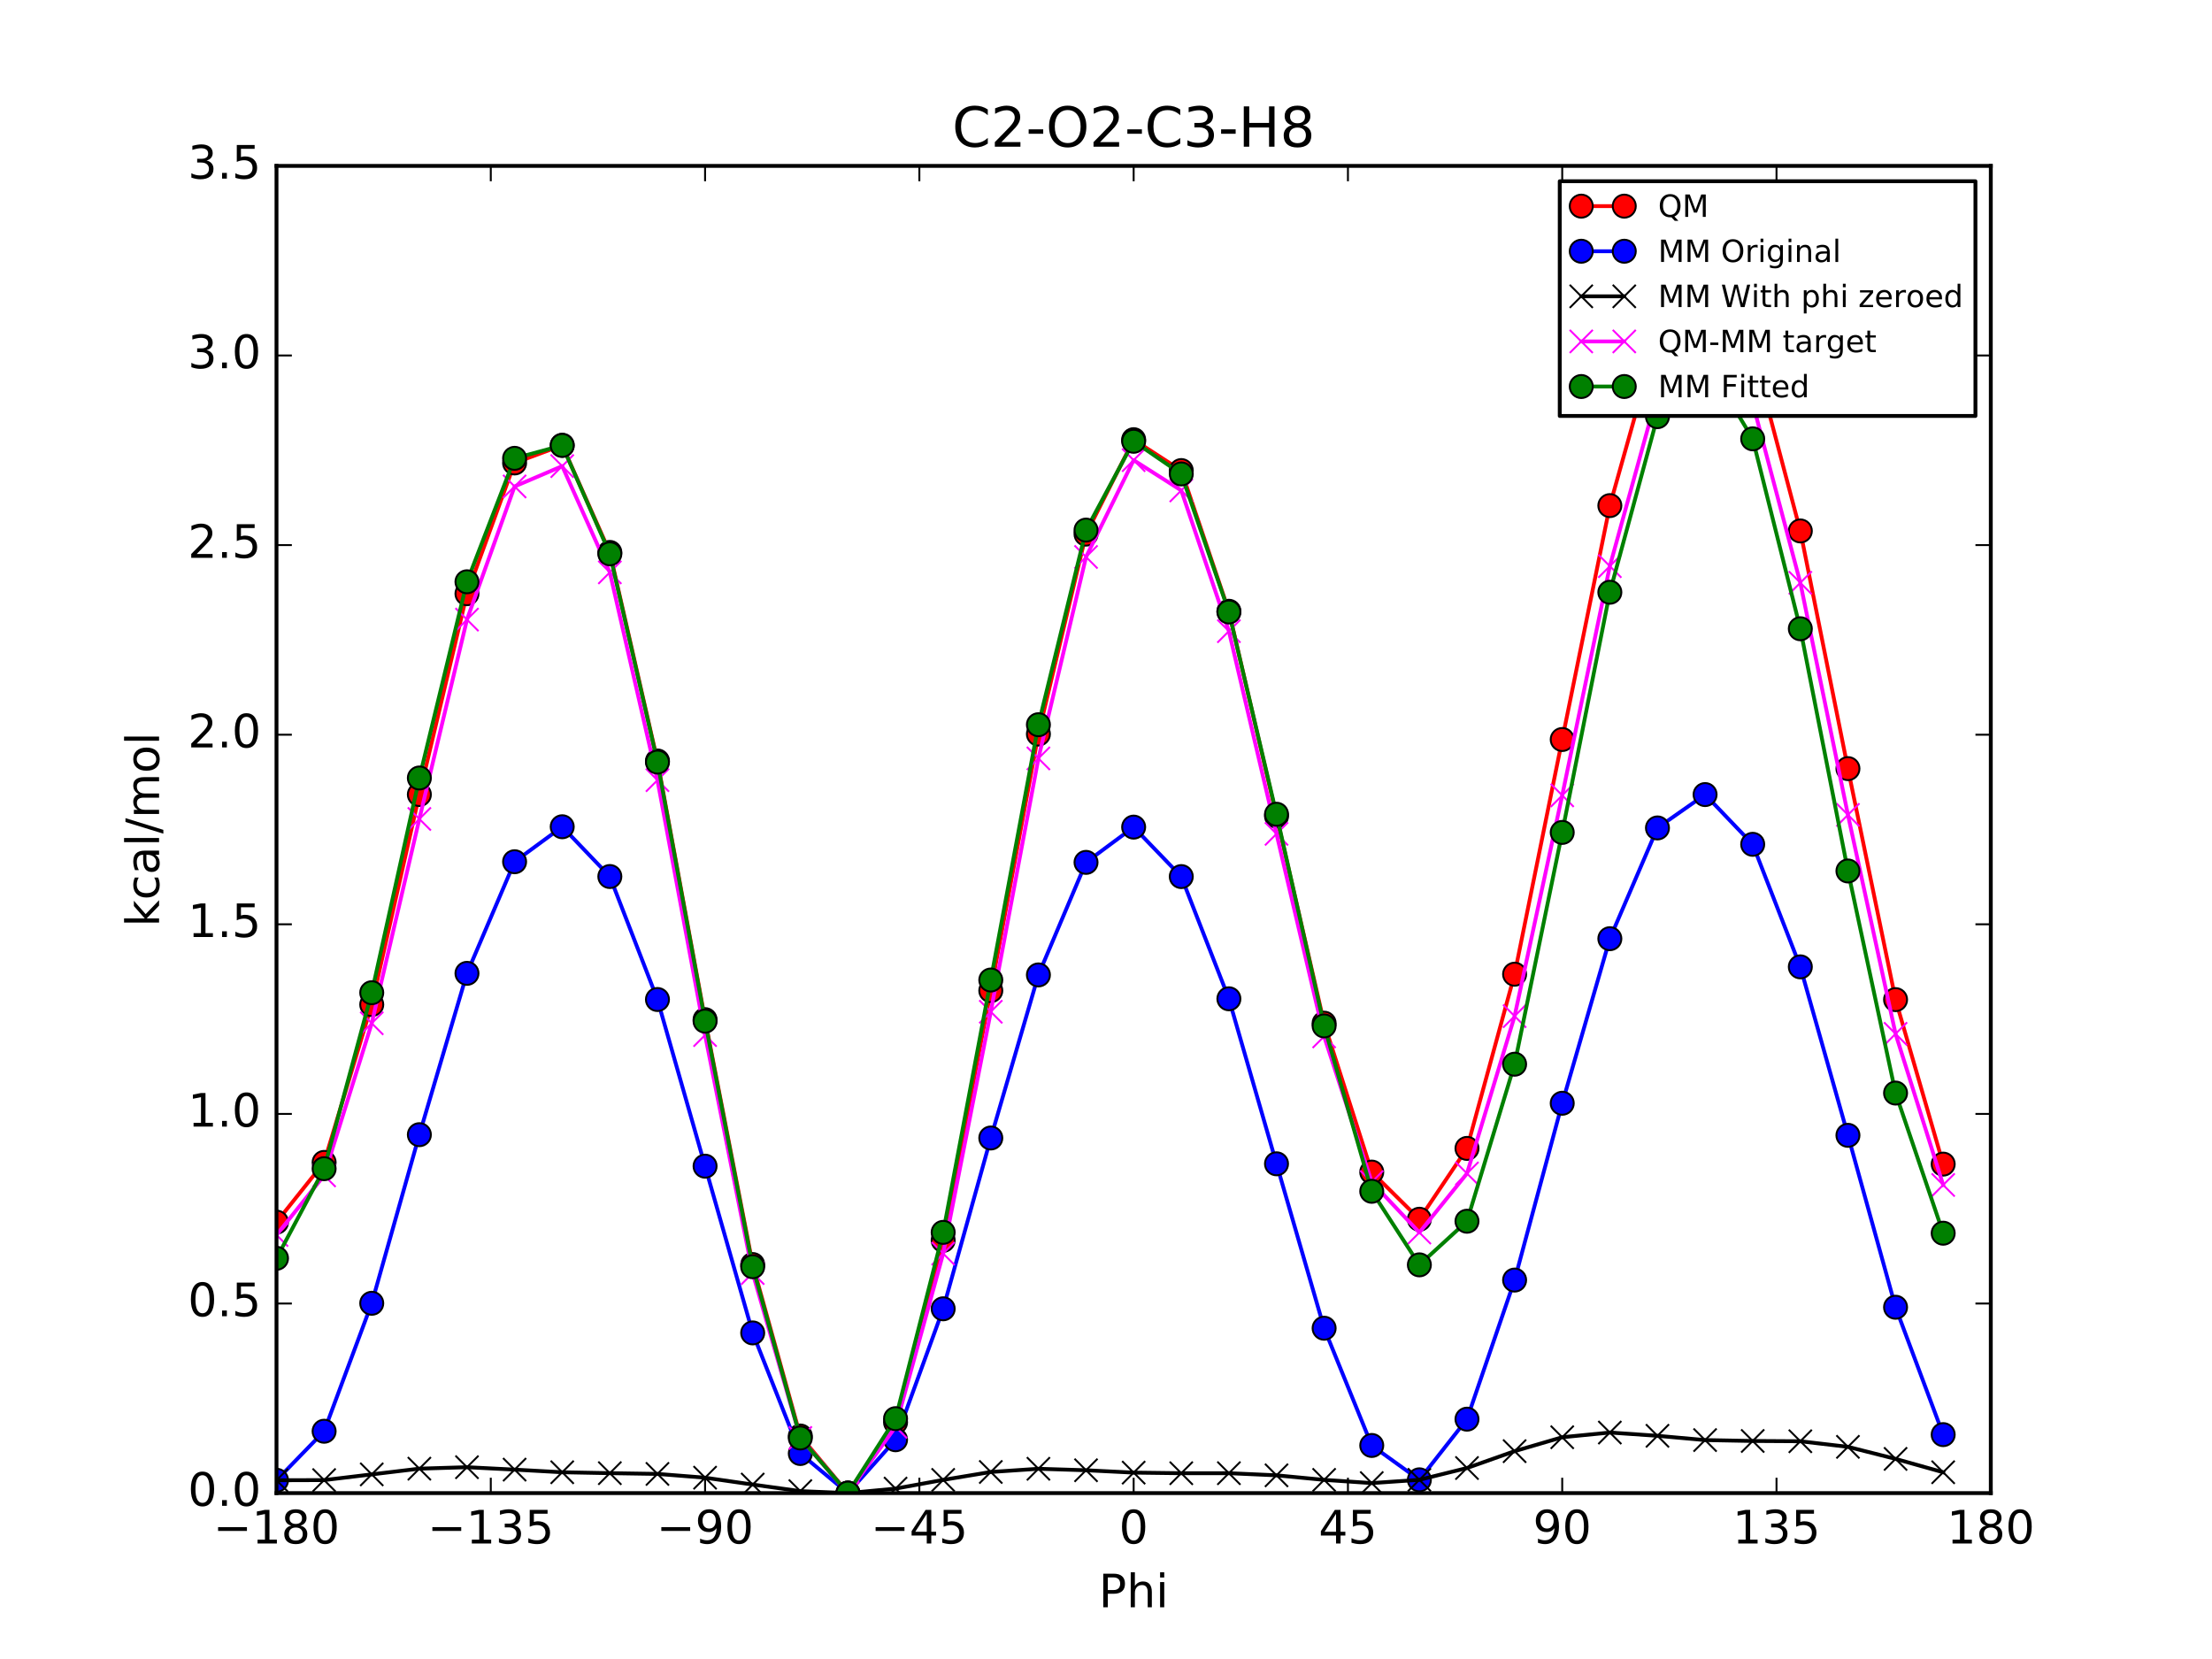 <?xml version="1.0" encoding="utf-8" standalone="no"?>
<!DOCTYPE svg PUBLIC "-//W3C//DTD SVG 1.1//EN"
  "http://www.w3.org/Graphics/SVG/1.1/DTD/svg11.dtd">
<!-- Created with matplotlib (http://matplotlib.org/) -->
<svg height="432pt" version="1.1" viewBox="0 0 576 432" width="576pt" xmlns="http://www.w3.org/2000/svg" xmlns:xlink="http://www.w3.org/1999/xlink">
 <defs>
  <style type="text/css">
*{stroke-linecap:butt;stroke-linejoin:round;stroke-miterlimit:100000;}
  </style>
 </defs>
 <g id="figure_1">
  <g id="patch_1">
   <path d="M 0 432 
L 576 432 
L 576 0 
L 0 0 
z
" style="fill:#ffffff;"/>
  </g>
  <g id="axes_1">
   <g id="patch_2">
    <path d="M 72 388.8 
L 518.4 388.8 
L 518.4 43.2 
L 72 43.2 
z
" style="fill:#ffffff;"/>
   </g>
   <g id="line2d_1">
    <path clip-path="url(#p41821ec81b)" d="M 72 318.236 
L 84.4 302.687 
L 96.8 261.586 
L 109.2 206.891 
L 121.6 154.598 
L 134 120.555 
L 146.4 115.951 
L 158.8 143.851 
L 171.2 198.153 
L 183.6 265.512 
L 196 329.282 
L 208.4 373.932 
L 220.8 388.8 
L 233.2 370.374 
L 245.6 322.985 
L 258 257.957 
L 270.4 191.151 
L 282.8 139.085 
L 295.2 114.491 
L 307.6 122.533 
L 320 159.172 
L 332.4 212.505 
L 344.8 266.435 
L 357.2 305.207 
L 369.6 317.49 
L 382 299.042 
L 394.4 253.68 
L 406.8 192.568 
L 419.2 131.661 
L 431.6 87.554 
L 444 72.696 
L 456.4 91.384 
L 468.8 138.256 
L 481.2 200.147 
L 493.6 260.3 
L 506 303.135 
" style="fill:none;stroke:#ff0000;stroke-linecap:square;"/>
    <defs>
     <path d="M 0 3 
C 0.796 3 1.559 2.684 2.121 2.121 
C 2.684 1.559 3 0.796 3 0 
C 3 -0.796 2.684 -1.559 2.121 -2.121 
C 1.559 -2.684 0.796 -3 0 -3 
C -0.796 -3 -1.559 -2.684 -2.121 -2.121 
C -2.684 -1.559 -3 -0.796 -3 0 
C -3 0.796 -2.684 1.559 -2.121 2.121 
C -1.559 2.684 -0.796 3 0 3 
z
" id="m66b0ce6e9b" style="stroke:#000000;stroke-width:0.5;"/>
    </defs>
    <g clip-path="url(#p41821ec81b)">
     <use style="fill:#ff0000;stroke:#000000;stroke-width:0.5;" x="72" xlink:href="#m66b0ce6e9b" y="318.236"/>
     <use style="fill:#ff0000;stroke:#000000;stroke-width:0.5;" x="84.4" xlink:href="#m66b0ce6e9b" y="302.687"/>
     <use style="fill:#ff0000;stroke:#000000;stroke-width:0.5;" x="96.8" xlink:href="#m66b0ce6e9b" y="261.586"/>
     <use style="fill:#ff0000;stroke:#000000;stroke-width:0.5;" x="109.2" xlink:href="#m66b0ce6e9b" y="206.891"/>
     <use style="fill:#ff0000;stroke:#000000;stroke-width:0.5;" x="121.6" xlink:href="#m66b0ce6e9b" y="154.598"/>
     <use style="fill:#ff0000;stroke:#000000;stroke-width:0.5;" x="134" xlink:href="#m66b0ce6e9b" y="120.555"/>
     <use style="fill:#ff0000;stroke:#000000;stroke-width:0.5;" x="146.4" xlink:href="#m66b0ce6e9b" y="115.951"/>
     <use style="fill:#ff0000;stroke:#000000;stroke-width:0.5;" x="158.8" xlink:href="#m66b0ce6e9b" y="143.851"/>
     <use style="fill:#ff0000;stroke:#000000;stroke-width:0.5;" x="171.2" xlink:href="#m66b0ce6e9b" y="198.153"/>
     <use style="fill:#ff0000;stroke:#000000;stroke-width:0.5;" x="183.6" xlink:href="#m66b0ce6e9b" y="265.512"/>
     <use style="fill:#ff0000;stroke:#000000;stroke-width:0.5;" x="196" xlink:href="#m66b0ce6e9b" y="329.282"/>
     <use style="fill:#ff0000;stroke:#000000;stroke-width:0.5;" x="208.4" xlink:href="#m66b0ce6e9b" y="373.932"/>
     <use style="fill:#ff0000;stroke:#000000;stroke-width:0.5;" x="220.8" xlink:href="#m66b0ce6e9b" y="388.8"/>
     <use style="fill:#ff0000;stroke:#000000;stroke-width:0.5;" x="233.2" xlink:href="#m66b0ce6e9b" y="370.374"/>
     <use style="fill:#ff0000;stroke:#000000;stroke-width:0.5;" x="245.6" xlink:href="#m66b0ce6e9b" y="322.985"/>
     <use style="fill:#ff0000;stroke:#000000;stroke-width:0.5;" x="258" xlink:href="#m66b0ce6e9b" y="257.957"/>
     <use style="fill:#ff0000;stroke:#000000;stroke-width:0.5;" x="270.4" xlink:href="#m66b0ce6e9b" y="191.151"/>
     <use style="fill:#ff0000;stroke:#000000;stroke-width:0.5;" x="282.8" xlink:href="#m66b0ce6e9b" y="139.085"/>
     <use style="fill:#ff0000;stroke:#000000;stroke-width:0.5;" x="295.2" xlink:href="#m66b0ce6e9b" y="114.491"/>
     <use style="fill:#ff0000;stroke:#000000;stroke-width:0.5;" x="307.6" xlink:href="#m66b0ce6e9b" y="122.533"/>
     <use style="fill:#ff0000;stroke:#000000;stroke-width:0.5;" x="320" xlink:href="#m66b0ce6e9b" y="159.172"/>
     <use style="fill:#ff0000;stroke:#000000;stroke-width:0.5;" x="332.4" xlink:href="#m66b0ce6e9b" y="212.505"/>
     <use style="fill:#ff0000;stroke:#000000;stroke-width:0.5;" x="344.8" xlink:href="#m66b0ce6e9b" y="266.435"/>
     <use style="fill:#ff0000;stroke:#000000;stroke-width:0.5;" x="357.2" xlink:href="#m66b0ce6e9b" y="305.207"/>
     <use style="fill:#ff0000;stroke:#000000;stroke-width:0.5;" x="369.6" xlink:href="#m66b0ce6e9b" y="317.49"/>
     <use style="fill:#ff0000;stroke:#000000;stroke-width:0.5;" x="382" xlink:href="#m66b0ce6e9b" y="299.042"/>
     <use style="fill:#ff0000;stroke:#000000;stroke-width:0.5;" x="394.4" xlink:href="#m66b0ce6e9b" y="253.68"/>
     <use style="fill:#ff0000;stroke:#000000;stroke-width:0.5;" x="406.8" xlink:href="#m66b0ce6e9b" y="192.568"/>
     <use style="fill:#ff0000;stroke:#000000;stroke-width:0.5;" x="419.2" xlink:href="#m66b0ce6e9b" y="131.661"/>
     <use style="fill:#ff0000;stroke:#000000;stroke-width:0.5;" x="431.6" xlink:href="#m66b0ce6e9b" y="87.554"/>
     <use style="fill:#ff0000;stroke:#000000;stroke-width:0.5;" x="444" xlink:href="#m66b0ce6e9b" y="72.696"/>
     <use style="fill:#ff0000;stroke:#000000;stroke-width:0.5;" x="456.4" xlink:href="#m66b0ce6e9b" y="91.384"/>
     <use style="fill:#ff0000;stroke:#000000;stroke-width:0.5;" x="468.8" xlink:href="#m66b0ce6e9b" y="138.256"/>
     <use style="fill:#ff0000;stroke:#000000;stroke-width:0.5;" x="481.2" xlink:href="#m66b0ce6e9b" y="200.147"/>
     <use style="fill:#ff0000;stroke:#000000;stroke-width:0.5;" x="493.6" xlink:href="#m66b0ce6e9b" y="260.3"/>
     <use style="fill:#ff0000;stroke:#000000;stroke-width:0.5;" x="506" xlink:href="#m66b0ce6e9b" y="303.135"/>
    </g>
   </g>
   <g id="line2d_2">
    <path clip-path="url(#p41821ec81b)" d="M 72 385.456 
L 84.4 372.692 
L 96.8 339.371 
L 109.2 295.468 
L 121.6 253.458 
L 134 224.396 
L 146.4 215.285 
L 158.8 228.244 
L 171.2 260.269 
L 183.6 303.666 
L 196 347.087 
L 208.4 378.492 
L 220.8 388.8 
L 233.2 374.909 
L 245.6 340.807 
L 258 296.333 
L 270.4 253.867 
L 282.8 224.561 
L 295.2 215.378 
L 307.6 228.26 
L 320 260.083 
L 332.4 303.051 
L 344.8 345.866 
L 357.2 376.397 
L 369.6 385.342 
L 382 369.548 
L 394.4 333.327 
L 406.8 287.286 
L 419.2 244.434 
L 431.6 215.592 
L 444 206.906 
L 456.4 219.859 
L 468.8 251.768 
L 481.2 295.635 
L 493.6 340.404 
L 506 373.573 
" style="fill:none;stroke:#0000ff;stroke-linecap:square;"/>
    <defs>
     <path d="M 0 3 
C 0.796 3 1.559 2.684 2.121 2.121 
C 2.684 1.559 3 0.796 3 0 
C 3 -0.796 2.684 -1.559 2.121 -2.121 
C 1.559 -2.684 0.796 -3 0 -3 
C -0.796 -3 -1.559 -2.684 -2.121 -2.121 
C -2.684 -1.559 -3 -0.796 -3 0 
C -3 0.796 -2.684 1.559 -2.121 2.121 
C -1.559 2.684 -0.796 3 0 3 
z
" id="m8d8a2771bb" style="stroke:#000000;stroke-width:0.5;"/>
    </defs>
    <g clip-path="url(#p41821ec81b)">
     <use style="fill:#0000ff;stroke:#000000;stroke-width:0.5;" x="72" xlink:href="#m8d8a2771bb" y="385.456"/>
     <use style="fill:#0000ff;stroke:#000000;stroke-width:0.5;" x="84.4" xlink:href="#m8d8a2771bb" y="372.692"/>
     <use style="fill:#0000ff;stroke:#000000;stroke-width:0.5;" x="96.8" xlink:href="#m8d8a2771bb" y="339.371"/>
     <use style="fill:#0000ff;stroke:#000000;stroke-width:0.5;" x="109.2" xlink:href="#m8d8a2771bb" y="295.468"/>
     <use style="fill:#0000ff;stroke:#000000;stroke-width:0.5;" x="121.6" xlink:href="#m8d8a2771bb" y="253.458"/>
     <use style="fill:#0000ff;stroke:#000000;stroke-width:0.5;" x="134" xlink:href="#m8d8a2771bb" y="224.396"/>
     <use style="fill:#0000ff;stroke:#000000;stroke-width:0.5;" x="146.4" xlink:href="#m8d8a2771bb" y="215.285"/>
     <use style="fill:#0000ff;stroke:#000000;stroke-width:0.5;" x="158.8" xlink:href="#m8d8a2771bb" y="228.244"/>
     <use style="fill:#0000ff;stroke:#000000;stroke-width:0.5;" x="171.2" xlink:href="#m8d8a2771bb" y="260.269"/>
     <use style="fill:#0000ff;stroke:#000000;stroke-width:0.5;" x="183.6" xlink:href="#m8d8a2771bb" y="303.666"/>
     <use style="fill:#0000ff;stroke:#000000;stroke-width:0.5;" x="196" xlink:href="#m8d8a2771bb" y="347.087"/>
     <use style="fill:#0000ff;stroke:#000000;stroke-width:0.5;" x="208.4" xlink:href="#m8d8a2771bb" y="378.492"/>
     <use style="fill:#0000ff;stroke:#000000;stroke-width:0.5;" x="220.8" xlink:href="#m8d8a2771bb" y="388.8"/>
     <use style="fill:#0000ff;stroke:#000000;stroke-width:0.5;" x="233.2" xlink:href="#m8d8a2771bb" y="374.909"/>
     <use style="fill:#0000ff;stroke:#000000;stroke-width:0.5;" x="245.6" xlink:href="#m8d8a2771bb" y="340.807"/>
     <use style="fill:#0000ff;stroke:#000000;stroke-width:0.5;" x="258" xlink:href="#m8d8a2771bb" y="296.333"/>
     <use style="fill:#0000ff;stroke:#000000;stroke-width:0.5;" x="270.4" xlink:href="#m8d8a2771bb" y="253.867"/>
     <use style="fill:#0000ff;stroke:#000000;stroke-width:0.5;" x="282.8" xlink:href="#m8d8a2771bb" y="224.561"/>
     <use style="fill:#0000ff;stroke:#000000;stroke-width:0.5;" x="295.2" xlink:href="#m8d8a2771bb" y="215.378"/>
     <use style="fill:#0000ff;stroke:#000000;stroke-width:0.5;" x="307.6" xlink:href="#m8d8a2771bb" y="228.26"/>
     <use style="fill:#0000ff;stroke:#000000;stroke-width:0.5;" x="320" xlink:href="#m8d8a2771bb" y="260.083"/>
     <use style="fill:#0000ff;stroke:#000000;stroke-width:0.5;" x="332.4" xlink:href="#m8d8a2771bb" y="303.051"/>
     <use style="fill:#0000ff;stroke:#000000;stroke-width:0.5;" x="344.8" xlink:href="#m8d8a2771bb" y="345.866"/>
     <use style="fill:#0000ff;stroke:#000000;stroke-width:0.5;" x="357.2" xlink:href="#m8d8a2771bb" y="376.397"/>
     <use style="fill:#0000ff;stroke:#000000;stroke-width:0.5;" x="369.6" xlink:href="#m8d8a2771bb" y="385.342"/>
     <use style="fill:#0000ff;stroke:#000000;stroke-width:0.5;" x="382" xlink:href="#m8d8a2771bb" y="369.548"/>
     <use style="fill:#0000ff;stroke:#000000;stroke-width:0.5;" x="394.4" xlink:href="#m8d8a2771bb" y="333.327"/>
     <use style="fill:#0000ff;stroke:#000000;stroke-width:0.5;" x="406.8" xlink:href="#m8d8a2771bb" y="287.286"/>
     <use style="fill:#0000ff;stroke:#000000;stroke-width:0.5;" x="419.2" xlink:href="#m8d8a2771bb" y="244.434"/>
     <use style="fill:#0000ff;stroke:#000000;stroke-width:0.5;" x="431.6" xlink:href="#m8d8a2771bb" y="215.592"/>
     <use style="fill:#0000ff;stroke:#000000;stroke-width:0.5;" x="444" xlink:href="#m8d8a2771bb" y="206.906"/>
     <use style="fill:#0000ff;stroke:#000000;stroke-width:0.5;" x="456.4" xlink:href="#m8d8a2771bb" y="219.859"/>
     <use style="fill:#0000ff;stroke:#000000;stroke-width:0.5;" x="468.8" xlink:href="#m8d8a2771bb" y="251.768"/>
     <use style="fill:#0000ff;stroke:#000000;stroke-width:0.5;" x="481.2" xlink:href="#m8d8a2771bb" y="295.635"/>
     <use style="fill:#0000ff;stroke:#000000;stroke-width:0.5;" x="493.6" xlink:href="#m8d8a2771bb" y="340.404"/>
     <use style="fill:#0000ff;stroke:#000000;stroke-width:0.5;" x="506" xlink:href="#m8d8a2771bb" y="373.573"/>
    </g>
   </g>
   <g id="line2d_3">
    <path clip-path="url(#p41821ec81b)" d="M 72 385.456 
L 84.4 385.414 
L 96.8 383.925 
L 109.2 382.435 
L 121.6 382.056 
L 134 382.686 
L 146.4 383.372 
L 158.8 383.609 
L 171.2 383.803 
L 183.6 384.786 
L 196 386.576 
L 208.4 388.289 
L 220.8 388.8 
L 233.2 387.631 
L 245.6 385.361 
L 258 383.3 
L 270.4 382.465 
L 282.8 382.851 
L 295.2 383.466 
L 307.6 383.625 
L 320 383.616 
L 332.4 384.17 
L 344.8 385.356 
L 357.2 386.194 
L 369.6 385.342 
L 382 382.27 
L 394.4 377.882 
L 406.8 374.254 
L 419.2 373.031 
L 431.6 373.881 
L 444 374.994 
L 456.4 375.224 
L 468.8 375.301 
L 481.2 376.755 
L 493.6 379.894 
L 506 383.371 
" style="fill:none;stroke:#000000;stroke-linecap:square;"/>
    <defs>
     <path d="M -3 3 
L 3 -3 
M -3 -3 
L 3 3 
" id="m20613cd3c3" style="stroke:#000000;stroke-width:0.5;"/>
    </defs>
    <g clip-path="url(#p41821ec81b)">
     <use style="stroke:#000000;stroke-width:0.5;" x="72" xlink:href="#m20613cd3c3" y="385.456"/>
     <use style="stroke:#000000;stroke-width:0.5;" x="84.4" xlink:href="#m20613cd3c3" y="385.414"/>
     <use style="stroke:#000000;stroke-width:0.5;" x="96.8" xlink:href="#m20613cd3c3" y="383.925"/>
     <use style="stroke:#000000;stroke-width:0.5;" x="109.2" xlink:href="#m20613cd3c3" y="382.435"/>
     <use style="stroke:#000000;stroke-width:0.5;" x="121.6" xlink:href="#m20613cd3c3" y="382.056"/>
     <use style="stroke:#000000;stroke-width:0.5;" x="134" xlink:href="#m20613cd3c3" y="382.686"/>
     <use style="stroke:#000000;stroke-width:0.5;" x="146.4" xlink:href="#m20613cd3c3" y="383.372"/>
     <use style="stroke:#000000;stroke-width:0.5;" x="158.8" xlink:href="#m20613cd3c3" y="383.609"/>
     <use style="stroke:#000000;stroke-width:0.5;" x="171.2" xlink:href="#m20613cd3c3" y="383.803"/>
     <use style="stroke:#000000;stroke-width:0.5;" x="183.6" xlink:href="#m20613cd3c3" y="384.786"/>
     <use style="stroke:#000000;stroke-width:0.5;" x="196" xlink:href="#m20613cd3c3" y="386.576"/>
     <use style="stroke:#000000;stroke-width:0.5;" x="208.4" xlink:href="#m20613cd3c3" y="388.289"/>
     <use style="stroke:#000000;stroke-width:0.5;" x="220.8" xlink:href="#m20613cd3c3" y="388.8"/>
     <use style="stroke:#000000;stroke-width:0.5;" x="233.2" xlink:href="#m20613cd3c3" y="387.631"/>
     <use style="stroke:#000000;stroke-width:0.5;" x="245.6" xlink:href="#m20613cd3c3" y="385.361"/>
     <use style="stroke:#000000;stroke-width:0.5;" x="258" xlink:href="#m20613cd3c3" y="383.3"/>
     <use style="stroke:#000000;stroke-width:0.5;" x="270.4" xlink:href="#m20613cd3c3" y="382.465"/>
     <use style="stroke:#000000;stroke-width:0.5;" x="282.8" xlink:href="#m20613cd3c3" y="382.851"/>
     <use style="stroke:#000000;stroke-width:0.5;" x="295.2" xlink:href="#m20613cd3c3" y="383.466"/>
     <use style="stroke:#000000;stroke-width:0.5;" x="307.6" xlink:href="#m20613cd3c3" y="383.625"/>
     <use style="stroke:#000000;stroke-width:0.5;" x="320" xlink:href="#m20613cd3c3" y="383.616"/>
     <use style="stroke:#000000;stroke-width:0.5;" x="332.4" xlink:href="#m20613cd3c3" y="384.17"/>
     <use style="stroke:#000000;stroke-width:0.5;" x="344.8" xlink:href="#m20613cd3c3" y="385.356"/>
     <use style="stroke:#000000;stroke-width:0.5;" x="357.2" xlink:href="#m20613cd3c3" y="386.194"/>
     <use style="stroke:#000000;stroke-width:0.5;" x="369.6" xlink:href="#m20613cd3c3" y="385.342"/>
     <use style="stroke:#000000;stroke-width:0.5;" x="382" xlink:href="#m20613cd3c3" y="382.27"/>
     <use style="stroke:#000000;stroke-width:0.5;" x="394.4" xlink:href="#m20613cd3c3" y="377.882"/>
     <use style="stroke:#000000;stroke-width:0.5;" x="406.8" xlink:href="#m20613cd3c3" y="374.254"/>
     <use style="stroke:#000000;stroke-width:0.5;" x="419.2" xlink:href="#m20613cd3c3" y="373.031"/>
     <use style="stroke:#000000;stroke-width:0.5;" x="431.6" xlink:href="#m20613cd3c3" y="373.881"/>
     <use style="stroke:#000000;stroke-width:0.5;" x="444" xlink:href="#m20613cd3c3" y="374.994"/>
     <use style="stroke:#000000;stroke-width:0.5;" x="456.4" xlink:href="#m20613cd3c3" y="375.224"/>
     <use style="stroke:#000000;stroke-width:0.5;" x="468.8" xlink:href="#m20613cd3c3" y="375.301"/>
     <use style="stroke:#000000;stroke-width:0.5;" x="481.2" xlink:href="#m20613cd3c3" y="376.755"/>
     <use style="stroke:#000000;stroke-width:0.5;" x="493.6" xlink:href="#m20613cd3c3" y="379.894"/>
     <use style="stroke:#000000;stroke-width:0.5;" x="506" xlink:href="#m20613cd3c3" y="383.371"/>
    </g>
   </g>
   <g id="line2d_4">
    <path clip-path="url(#p41821ec81b)" d="M 72 321.581 
L 84.4 306.073 
L 96.8 266.461 
L 109.2 213.256 
L 121.6 161.342 
L 134 126.669 
L 146.4 121.379 
L 158.8 149.042 
L 171.2 203.15 
L 183.6 269.526 
L 196 331.505 
L 208.4 374.443 
L 220.8 388.8 
L 233.2 371.543 
L 245.6 326.424 
L 258 263.457 
L 270.4 197.487 
L 282.8 145.034 
L 295.2 119.825 
L 307.6 127.708 
L 320 164.355 
L 332.4 217.135 
L 344.8 269.879 
L 357.2 307.813 
L 369.6 320.948 
L 382 305.572 
L 394.4 264.599 
L 406.8 207.114 
L 419.2 147.429 
L 431.6 102.472 
L 444 86.502 
L 456.4 104.959 
L 468.8 151.755 
L 481.2 212.192 
L 493.6 269.207 
L 506 308.564 
" style="fill:none;stroke:#ff00ff;stroke-linecap:square;"/>
    <defs>
     <path d="M -3 3 
L 3 -3 
M -3 -3 
L 3 3 
" id="m1625b22bb8" style="stroke:#ff00ff;stroke-width:0.5;"/>
    </defs>
    <g clip-path="url(#p41821ec81b)">
     <use style="fill:#ff00ff;stroke:#ff00ff;stroke-width:0.5;" x="72" xlink:href="#m1625b22bb8" y="321.581"/>
     <use style="fill:#ff00ff;stroke:#ff00ff;stroke-width:0.5;" x="84.4" xlink:href="#m1625b22bb8" y="306.073"/>
     <use style="fill:#ff00ff;stroke:#ff00ff;stroke-width:0.5;" x="96.8" xlink:href="#m1625b22bb8" y="266.461"/>
     <use style="fill:#ff00ff;stroke:#ff00ff;stroke-width:0.5;" x="109.2" xlink:href="#m1625b22bb8" y="213.256"/>
     <use style="fill:#ff00ff;stroke:#ff00ff;stroke-width:0.5;" x="121.6" xlink:href="#m1625b22bb8" y="161.342"/>
     <use style="fill:#ff00ff;stroke:#ff00ff;stroke-width:0.5;" x="134" xlink:href="#m1625b22bb8" y="126.669"/>
     <use style="fill:#ff00ff;stroke:#ff00ff;stroke-width:0.5;" x="146.4" xlink:href="#m1625b22bb8" y="121.379"/>
     <use style="fill:#ff00ff;stroke:#ff00ff;stroke-width:0.5;" x="158.8" xlink:href="#m1625b22bb8" y="149.042"/>
     <use style="fill:#ff00ff;stroke:#ff00ff;stroke-width:0.5;" x="171.2" xlink:href="#m1625b22bb8" y="203.15"/>
     <use style="fill:#ff00ff;stroke:#ff00ff;stroke-width:0.5;" x="183.6" xlink:href="#m1625b22bb8" y="269.526"/>
     <use style="fill:#ff00ff;stroke:#ff00ff;stroke-width:0.5;" x="196" xlink:href="#m1625b22bb8" y="331.505"/>
     <use style="fill:#ff00ff;stroke:#ff00ff;stroke-width:0.5;" x="208.4" xlink:href="#m1625b22bb8" y="374.443"/>
     <use style="fill:#ff00ff;stroke:#ff00ff;stroke-width:0.5;" x="220.8" xlink:href="#m1625b22bb8" y="388.8"/>
     <use style="fill:#ff00ff;stroke:#ff00ff;stroke-width:0.5;" x="233.2" xlink:href="#m1625b22bb8" y="371.543"/>
     <use style="fill:#ff00ff;stroke:#ff00ff;stroke-width:0.5;" x="245.6" xlink:href="#m1625b22bb8" y="326.424"/>
     <use style="fill:#ff00ff;stroke:#ff00ff;stroke-width:0.5;" x="258" xlink:href="#m1625b22bb8" y="263.457"/>
     <use style="fill:#ff00ff;stroke:#ff00ff;stroke-width:0.5;" x="270.4" xlink:href="#m1625b22bb8" y="197.487"/>
     <use style="fill:#ff00ff;stroke:#ff00ff;stroke-width:0.5;" x="282.8" xlink:href="#m1625b22bb8" y="145.034"/>
     <use style="fill:#ff00ff;stroke:#ff00ff;stroke-width:0.5;" x="295.2" xlink:href="#m1625b22bb8" y="119.825"/>
     <use style="fill:#ff00ff;stroke:#ff00ff;stroke-width:0.5;" x="307.6" xlink:href="#m1625b22bb8" y="127.708"/>
     <use style="fill:#ff00ff;stroke:#ff00ff;stroke-width:0.5;" x="320" xlink:href="#m1625b22bb8" y="164.355"/>
     <use style="fill:#ff00ff;stroke:#ff00ff;stroke-width:0.5;" x="332.4" xlink:href="#m1625b22bb8" y="217.135"/>
     <use style="fill:#ff00ff;stroke:#ff00ff;stroke-width:0.5;" x="344.8" xlink:href="#m1625b22bb8" y="269.879"/>
     <use style="fill:#ff00ff;stroke:#ff00ff;stroke-width:0.5;" x="357.2" xlink:href="#m1625b22bb8" y="307.813"/>
     <use style="fill:#ff00ff;stroke:#ff00ff;stroke-width:0.5;" x="369.6" xlink:href="#m1625b22bb8" y="320.948"/>
     <use style="fill:#ff00ff;stroke:#ff00ff;stroke-width:0.5;" x="382" xlink:href="#m1625b22bb8" y="305.572"/>
     <use style="fill:#ff00ff;stroke:#ff00ff;stroke-width:0.5;" x="394.4" xlink:href="#m1625b22bb8" y="264.599"/>
     <use style="fill:#ff00ff;stroke:#ff00ff;stroke-width:0.5;" x="406.8" xlink:href="#m1625b22bb8" y="207.114"/>
     <use style="fill:#ff00ff;stroke:#ff00ff;stroke-width:0.5;" x="419.2" xlink:href="#m1625b22bb8" y="147.429"/>
     <use style="fill:#ff00ff;stroke:#ff00ff;stroke-width:0.5;" x="431.6" xlink:href="#m1625b22bb8" y="102.472"/>
     <use style="fill:#ff00ff;stroke:#ff00ff;stroke-width:0.5;" x="444" xlink:href="#m1625b22bb8" y="86.502"/>
     <use style="fill:#ff00ff;stroke:#ff00ff;stroke-width:0.5;" x="456.4" xlink:href="#m1625b22bb8" y="104.959"/>
     <use style="fill:#ff00ff;stroke:#ff00ff;stroke-width:0.5;" x="468.8" xlink:href="#m1625b22bb8" y="151.755"/>
     <use style="fill:#ff00ff;stroke:#ff00ff;stroke-width:0.5;" x="481.2" xlink:href="#m1625b22bb8" y="212.192"/>
     <use style="fill:#ff00ff;stroke:#ff00ff;stroke-width:0.5;" x="493.6" xlink:href="#m1625b22bb8" y="269.207"/>
     <use style="fill:#ff00ff;stroke:#ff00ff;stroke-width:0.5;" x="506" xlink:href="#m1625b22bb8" y="308.564"/>
    </g>
   </g>
   <g id="line2d_5">
    <path clip-path="url(#p41821ec81b)" d="M 72 327.662 
L 84.4 304.326 
L 96.8 258.499 
L 109.2 202.587 
L 121.6 151.495 
L 134 119.348 
L 146.4 115.985 
L 158.8 144.217 
L 171.2 198.448 
L 183.6 265.904 
L 196 329.855 
L 208.4 374.448 
L 220.8 388.8 
L 233.2 369.415 
L 245.6 320.904 
L 258 255.192 
L 270.4 188.714 
L 282.8 138.035 
L 295.2 114.911 
L 307.6 123.414 
L 320 159.362 
L 332.4 212.029 
L 344.8 267.146 
L 357.2 310.21 
L 369.6 329.365 
L 382 318.005 
L 394.4 277.118 
L 406.8 216.759 
L 419.2 154.219 
L 431.6 108.498 
L 444 93.691 
L 456.4 114.271 
L 468.8 163.724 
L 481.2 226.802 
L 493.6 284.633 
L 506 321.123 
" style="fill:none;stroke:#008000;stroke-linecap:square;"/>
    <defs>
     <path d="M 0 3 
C 0.796 3 1.559 2.684 2.121 2.121 
C 2.684 1.559 3 0.796 3 0 
C 3 -0.796 2.684 -1.559 2.121 -2.121 
C 1.559 -2.684 0.796 -3 0 -3 
C -0.796 -3 -1.559 -2.684 -2.121 -2.121 
C -2.684 -1.559 -3 -0.796 -3 0 
C -3 0.796 -2.684 1.559 -2.121 2.121 
C -1.559 2.684 -0.796 3 0 3 
z
" id="m19633d1a54" style="stroke:#000000;stroke-width:0.5;"/>
    </defs>
    <g clip-path="url(#p41821ec81b)">
     <use style="fill:#008000;stroke:#000000;stroke-width:0.5;" x="72" xlink:href="#m19633d1a54" y="327.662"/>
     <use style="fill:#008000;stroke:#000000;stroke-width:0.5;" x="84.4" xlink:href="#m19633d1a54" y="304.326"/>
     <use style="fill:#008000;stroke:#000000;stroke-width:0.5;" x="96.8" xlink:href="#m19633d1a54" y="258.499"/>
     <use style="fill:#008000;stroke:#000000;stroke-width:0.5;" x="109.2" xlink:href="#m19633d1a54" y="202.587"/>
     <use style="fill:#008000;stroke:#000000;stroke-width:0.5;" x="121.6" xlink:href="#m19633d1a54" y="151.495"/>
     <use style="fill:#008000;stroke:#000000;stroke-width:0.5;" x="134" xlink:href="#m19633d1a54" y="119.348"/>
     <use style="fill:#008000;stroke:#000000;stroke-width:0.5;" x="146.4" xlink:href="#m19633d1a54" y="115.985"/>
     <use style="fill:#008000;stroke:#000000;stroke-width:0.5;" x="158.8" xlink:href="#m19633d1a54" y="144.217"/>
     <use style="fill:#008000;stroke:#000000;stroke-width:0.5;" x="171.2" xlink:href="#m19633d1a54" y="198.448"/>
     <use style="fill:#008000;stroke:#000000;stroke-width:0.5;" x="183.6" xlink:href="#m19633d1a54" y="265.904"/>
     <use style="fill:#008000;stroke:#000000;stroke-width:0.5;" x="196" xlink:href="#m19633d1a54" y="329.855"/>
     <use style="fill:#008000;stroke:#000000;stroke-width:0.5;" x="208.4" xlink:href="#m19633d1a54" y="374.448"/>
     <use style="fill:#008000;stroke:#000000;stroke-width:0.5;" x="220.8" xlink:href="#m19633d1a54" y="388.8"/>
     <use style="fill:#008000;stroke:#000000;stroke-width:0.5;" x="233.2" xlink:href="#m19633d1a54" y="369.415"/>
     <use style="fill:#008000;stroke:#000000;stroke-width:0.5;" x="245.6" xlink:href="#m19633d1a54" y="320.904"/>
     <use style="fill:#008000;stroke:#000000;stroke-width:0.5;" x="258" xlink:href="#m19633d1a54" y="255.192"/>
     <use style="fill:#008000;stroke:#000000;stroke-width:0.5;" x="270.4" xlink:href="#m19633d1a54" y="188.714"/>
     <use style="fill:#008000;stroke:#000000;stroke-width:0.5;" x="282.8" xlink:href="#m19633d1a54" y="138.035"/>
     <use style="fill:#008000;stroke:#000000;stroke-width:0.5;" x="295.2" xlink:href="#m19633d1a54" y="114.911"/>
     <use style="fill:#008000;stroke:#000000;stroke-width:0.5;" x="307.6" xlink:href="#m19633d1a54" y="123.414"/>
     <use style="fill:#008000;stroke:#000000;stroke-width:0.5;" x="320" xlink:href="#m19633d1a54" y="159.362"/>
     <use style="fill:#008000;stroke:#000000;stroke-width:0.5;" x="332.4" xlink:href="#m19633d1a54" y="212.029"/>
     <use style="fill:#008000;stroke:#000000;stroke-width:0.5;" x="344.8" xlink:href="#m19633d1a54" y="267.146"/>
     <use style="fill:#008000;stroke:#000000;stroke-width:0.5;" x="357.2" xlink:href="#m19633d1a54" y="310.21"/>
     <use style="fill:#008000;stroke:#000000;stroke-width:0.5;" x="369.6" xlink:href="#m19633d1a54" y="329.365"/>
     <use style="fill:#008000;stroke:#000000;stroke-width:0.5;" x="382" xlink:href="#m19633d1a54" y="318.005"/>
     <use style="fill:#008000;stroke:#000000;stroke-width:0.5;" x="394.4" xlink:href="#m19633d1a54" y="277.118"/>
     <use style="fill:#008000;stroke:#000000;stroke-width:0.5;" x="406.8" xlink:href="#m19633d1a54" y="216.759"/>
     <use style="fill:#008000;stroke:#000000;stroke-width:0.5;" x="419.2" xlink:href="#m19633d1a54" y="154.219"/>
     <use style="fill:#008000;stroke:#000000;stroke-width:0.5;" x="431.6" xlink:href="#m19633d1a54" y="108.498"/>
     <use style="fill:#008000;stroke:#000000;stroke-width:0.5;" x="444" xlink:href="#m19633d1a54" y="93.691"/>
     <use style="fill:#008000;stroke:#000000;stroke-width:0.5;" x="456.4" xlink:href="#m19633d1a54" y="114.271"/>
     <use style="fill:#008000;stroke:#000000;stroke-width:0.5;" x="468.8" xlink:href="#m19633d1a54" y="163.724"/>
     <use style="fill:#008000;stroke:#000000;stroke-width:0.5;" x="481.2" xlink:href="#m19633d1a54" y="226.802"/>
     <use style="fill:#008000;stroke:#000000;stroke-width:0.5;" x="493.6" xlink:href="#m19633d1a54" y="284.633"/>
     <use style="fill:#008000;stroke:#000000;stroke-width:0.5;" x="506" xlink:href="#m19633d1a54" y="321.123"/>
    </g>
   </g>
   <g id="patch_3">
    <path d="M 518.4 388.8 
L 518.4 43.2 
" style="fill:none;stroke:#000000;stroke-linecap:square;stroke-linejoin:miter;"/>
   </g>
   <g id="patch_4">
    <path d="M 72 388.8 
L 72 43.2 
" style="fill:none;stroke:#000000;stroke-linecap:square;stroke-linejoin:miter;"/>
   </g>
   <g id="patch_5">
    <path d="M 72 43.2 
L 518.4 43.2 
" style="fill:none;stroke:#000000;stroke-linecap:square;stroke-linejoin:miter;"/>
   </g>
   <g id="patch_6">
    <path d="M 72 388.8 
L 518.4 388.8 
" style="fill:none;stroke:#000000;stroke-linecap:square;stroke-linejoin:miter;"/>
   </g>
   <g id="matplotlib.axis_1">
    <g id="xtick_1">
     <g id="line2d_6">
      <defs>
       <path d="M 0 0 
L 0 -4 
" id="me3d96170a8" style="stroke:#000000;stroke-width:0.5;"/>
      </defs>
      <g>
       <use style="stroke:#000000;stroke-width:0.5;" x="72.0" xlink:href="#me3d96170a8" y="388.8"/>
      </g>
     </g>
     <g id="line2d_7">
      <defs>
       <path d="M 0 0 
L 0 4 
" id="ma714149015" style="stroke:#000000;stroke-width:0.5;"/>
      </defs>
      <g>
       <use style="stroke:#000000;stroke-width:0.5;" x="72.0" xlink:href="#ma714149015" y="43.2"/>
      </g>
     </g>
     <g id="text_1">
      <!-- −180 -->
      <defs>
       <path d="M 10.594 35.5 
L 73.188 35.5 
L 73.188 27.203 
L 10.594 27.203 
z
" id="BitstreamVeraSans-Roman-2212"/>
       <path d="M 31.781 34.625 
Q 24.75 34.625 20.719 30.859 
Q 16.703 27.094 16.703 20.516 
Q 16.703 13.922 20.719 10.156 
Q 24.75 6.391 31.781 6.391 
Q 38.812 6.391 42.859 10.172 
Q 46.922 13.969 46.922 20.516 
Q 46.922 27.094 42.891 30.859 
Q 38.875 34.625 31.781 34.625 
M 21.922 38.812 
Q 15.578 40.375 12.031 44.719 
Q 8.5 49.078 8.5 55.328 
Q 8.5 64.062 14.719 69.141 
Q 20.953 74.219 31.781 74.219 
Q 42.672 74.219 48.875 69.141 
Q 55.078 64.062 55.078 55.328 
Q 55.078 49.078 51.531 44.719 
Q 48 40.375 41.703 38.812 
Q 48.828 37.156 52.797 32.312 
Q 56.781 27.484 56.781 20.516 
Q 56.781 9.906 50.312 4.234 
Q 43.844 -1.422 31.781 -1.422 
Q 19.734 -1.422 13.25 4.234 
Q 6.781 9.906 6.781 20.516 
Q 6.781 27.484 10.781 32.312 
Q 14.797 37.156 21.922 38.812 
M 18.312 54.391 
Q 18.312 48.734 21.844 45.562 
Q 25.391 42.391 31.781 42.391 
Q 38.141 42.391 41.719 45.562 
Q 45.312 48.734 45.312 54.391 
Q 45.312 60.062 41.719 63.234 
Q 38.141 66.406 31.781 66.406 
Q 25.391 66.406 21.844 63.234 
Q 18.312 60.062 18.312 54.391 
" id="BitstreamVeraSans-Roman-38"/>
       <path d="M 31.781 66.406 
Q 24.172 66.406 20.328 58.906 
Q 16.5 51.422 16.5 36.375 
Q 16.5 21.391 20.328 13.891 
Q 24.172 6.391 31.781 6.391 
Q 39.453 6.391 43.281 13.891 
Q 47.125 21.391 47.125 36.375 
Q 47.125 51.422 43.281 58.906 
Q 39.453 66.406 31.781 66.406 
M 31.781 74.219 
Q 44.047 74.219 50.516 64.516 
Q 56.984 54.828 56.984 36.375 
Q 56.984 17.969 50.516 8.266 
Q 44.047 -1.422 31.781 -1.422 
Q 19.531 -1.422 13.062 8.266 
Q 6.594 17.969 6.594 36.375 
Q 6.594 54.828 13.062 64.516 
Q 19.531 74.219 31.781 74.219 
" id="BitstreamVeraSans-Roman-30"/>
       <path d="M 12.406 8.297 
L 28.516 8.297 
L 28.516 63.922 
L 10.984 60.406 
L 10.984 69.391 
L 28.422 72.906 
L 38.281 72.906 
L 38.281 8.297 
L 54.391 8.297 
L 54.391 0 
L 12.406 0 
z
" id="BitstreamVeraSans-Roman-31"/>
      </defs>
      <g transform="translate(55.52 401.918)scale(0.12 -0.12)">
       <use xlink:href="#BitstreamVeraSans-Roman-2212"/>
       <use x="83.789" xlink:href="#BitstreamVeraSans-Roman-31"/>
       <use x="147.412" xlink:href="#BitstreamVeraSans-Roman-38"/>
       <use x="211.035" xlink:href="#BitstreamVeraSans-Roman-30"/>
      </g>
     </g>
    </g>
    <g id="xtick_2">
     <g id="line2d_8">
      <g>
       <use style="stroke:#000000;stroke-width:0.5;" x="127.8" xlink:href="#me3d96170a8" y="388.8"/>
      </g>
     </g>
     <g id="line2d_9">
      <g>
       <use style="stroke:#000000;stroke-width:0.5;" x="127.8" xlink:href="#ma714149015" y="43.2"/>
      </g>
     </g>
     <g id="text_2">
      <!-- −135 -->
      <defs>
       <path d="M 10.797 72.906 
L 49.516 72.906 
L 49.516 64.594 
L 19.828 64.594 
L 19.828 46.734 
Q 21.969 47.469 24.109 47.828 
Q 26.266 48.188 28.422 48.188 
Q 40.625 48.188 47.75 41.5 
Q 54.891 34.812 54.891 23.391 
Q 54.891 11.625 47.562 5.094 
Q 40.234 -1.422 26.906 -1.422 
Q 22.312 -1.422 17.547 -0.641 
Q 12.797 0.141 7.719 1.703 
L 7.719 11.625 
Q 12.109 9.234 16.797 8.062 
Q 21.484 6.891 26.703 6.891 
Q 35.156 6.891 40.078 11.328 
Q 45.016 15.766 45.016 23.391 
Q 45.016 31 40.078 35.438 
Q 35.156 39.891 26.703 39.891 
Q 22.75 39.891 18.812 39.016 
Q 14.891 38.141 10.797 36.281 
z
" id="BitstreamVeraSans-Roman-35"/>
       <path d="M 40.578 39.312 
Q 47.656 37.797 51.625 33 
Q 55.609 28.219 55.609 21.188 
Q 55.609 10.406 48.188 4.484 
Q 40.766 -1.422 27.094 -1.422 
Q 22.516 -1.422 17.656 -0.516 
Q 12.797 0.391 7.625 2.203 
L 7.625 11.719 
Q 11.719 9.328 16.594 8.109 
Q 21.484 6.891 26.812 6.891 
Q 36.078 6.891 40.938 10.547 
Q 45.797 14.203 45.797 21.188 
Q 45.797 27.641 41.281 31.266 
Q 36.766 34.906 28.719 34.906 
L 20.219 34.906 
L 20.219 43.016 
L 29.109 43.016 
Q 36.375 43.016 40.234 45.922 
Q 44.094 48.828 44.094 54.297 
Q 44.094 59.906 40.109 62.906 
Q 36.141 65.922 28.719 65.922 
Q 24.656 65.922 20.016 65.031 
Q 15.375 64.156 9.812 62.312 
L 9.812 71.094 
Q 15.438 72.656 20.344 73.438 
Q 25.25 74.219 29.594 74.219 
Q 40.828 74.219 47.359 69.109 
Q 53.906 64.016 53.906 55.328 
Q 53.906 49.266 50.438 45.094 
Q 46.969 40.922 40.578 39.312 
" id="BitstreamVeraSans-Roman-33"/>
      </defs>
      <g transform="translate(111.32 401.918)scale(0.12 -0.12)">
       <use xlink:href="#BitstreamVeraSans-Roman-2212"/>
       <use x="83.789" xlink:href="#BitstreamVeraSans-Roman-31"/>
       <use x="147.412" xlink:href="#BitstreamVeraSans-Roman-33"/>
       <use x="211.035" xlink:href="#BitstreamVeraSans-Roman-35"/>
      </g>
     </g>
    </g>
    <g id="xtick_3">
     <g id="line2d_10">
      <g>
       <use style="stroke:#000000;stroke-width:0.5;" x="183.6" xlink:href="#me3d96170a8" y="388.8"/>
      </g>
     </g>
     <g id="line2d_11">
      <g>
       <use style="stroke:#000000;stroke-width:0.5;" x="183.6" xlink:href="#ma714149015" y="43.2"/>
      </g>
     </g>
     <g id="text_3">
      <!-- −90 -->
      <defs>
       <path d="M 10.984 1.516 
L 10.984 10.5 
Q 14.703 8.734 18.5 7.812 
Q 22.312 6.891 25.984 6.891 
Q 35.75 6.891 40.891 13.453 
Q 46.047 20.016 46.781 33.406 
Q 43.953 29.203 39.594 26.953 
Q 35.25 24.703 29.984 24.703 
Q 19.047 24.703 12.672 31.312 
Q 6.297 37.938 6.297 49.422 
Q 6.297 60.641 12.938 67.422 
Q 19.578 74.219 30.609 74.219 
Q 43.266 74.219 49.922 64.516 
Q 56.594 54.828 56.594 36.375 
Q 56.594 19.141 48.406 8.859 
Q 40.234 -1.422 26.422 -1.422 
Q 22.703 -1.422 18.891 -0.688 
Q 15.094 0.047 10.984 1.516 
M 30.609 32.422 
Q 37.25 32.422 41.125 36.953 
Q 45.016 41.5 45.016 49.422 
Q 45.016 57.281 41.125 61.844 
Q 37.25 66.406 30.609 66.406 
Q 23.969 66.406 20.094 61.844 
Q 16.219 57.281 16.219 49.422 
Q 16.219 41.5 20.094 36.953 
Q 23.969 32.422 30.609 32.422 
" id="BitstreamVeraSans-Roman-39"/>
      </defs>
      <g transform="translate(170.937 401.918)scale(0.12 -0.12)">
       <use xlink:href="#BitstreamVeraSans-Roman-2212"/>
       <use x="83.789" xlink:href="#BitstreamVeraSans-Roman-39"/>
       <use x="147.412" xlink:href="#BitstreamVeraSans-Roman-30"/>
      </g>
     </g>
    </g>
    <g id="xtick_4">
     <g id="line2d_12">
      <g>
       <use style="stroke:#000000;stroke-width:0.5;" x="239.4" xlink:href="#me3d96170a8" y="388.8"/>
      </g>
     </g>
     <g id="line2d_13">
      <g>
       <use style="stroke:#000000;stroke-width:0.5;" x="239.4" xlink:href="#ma714149015" y="43.2"/>
      </g>
     </g>
     <g id="text_4">
      <!-- −45 -->
      <defs>
       <path d="M 37.797 64.312 
L 12.891 25.391 
L 37.797 25.391 
z
M 35.203 72.906 
L 47.609 72.906 
L 47.609 25.391 
L 58.016 25.391 
L 58.016 17.188 
L 47.609 17.188 
L 47.609 0 
L 37.797 0 
L 37.797 17.188 
L 4.891 17.188 
L 4.891 26.703 
z
" id="BitstreamVeraSans-Roman-34"/>
      </defs>
      <g transform="translate(226.737 401.918)scale(0.12 -0.12)">
       <use xlink:href="#BitstreamVeraSans-Roman-2212"/>
       <use x="83.789" xlink:href="#BitstreamVeraSans-Roman-34"/>
       <use x="147.412" xlink:href="#BitstreamVeraSans-Roman-35"/>
      </g>
     </g>
    </g>
    <g id="xtick_5">
     <g id="line2d_14">
      <g>
       <use style="stroke:#000000;stroke-width:0.5;" x="295.2" xlink:href="#me3d96170a8" y="388.8"/>
      </g>
     </g>
     <g id="line2d_15">
      <g>
       <use style="stroke:#000000;stroke-width:0.5;" x="295.2" xlink:href="#ma714149015" y="43.2"/>
      </g>
     </g>
     <g id="text_5">
      <!-- 0 -->
      <g transform="translate(291.382 401.918)scale(0.12 -0.12)">
       <use xlink:href="#BitstreamVeraSans-Roman-30"/>
      </g>
     </g>
    </g>
    <g id="xtick_6">
     <g id="line2d_16">
      <g>
       <use style="stroke:#000000;stroke-width:0.5;" x="351.0" xlink:href="#me3d96170a8" y="388.8"/>
      </g>
     </g>
     <g id="line2d_17">
      <g>
       <use style="stroke:#000000;stroke-width:0.5;" x="351.0" xlink:href="#ma714149015" y="43.2"/>
      </g>
     </g>
     <g id="text_6">
      <!-- 45 -->
      <g transform="translate(343.365 401.918)scale(0.12 -0.12)">
       <use xlink:href="#BitstreamVeraSans-Roman-34"/>
       <use x="63.623" xlink:href="#BitstreamVeraSans-Roman-35"/>
      </g>
     </g>
    </g>
    <g id="xtick_7">
     <g id="line2d_18">
      <g>
       <use style="stroke:#000000;stroke-width:0.5;" x="406.8" xlink:href="#me3d96170a8" y="388.8"/>
      </g>
     </g>
     <g id="line2d_19">
      <g>
       <use style="stroke:#000000;stroke-width:0.5;" x="406.8" xlink:href="#ma714149015" y="43.2"/>
      </g>
     </g>
     <g id="text_7">
      <!-- 90 -->
      <g transform="translate(399.165 401.918)scale(0.12 -0.12)">
       <use xlink:href="#BitstreamVeraSans-Roman-39"/>
       <use x="63.623" xlink:href="#BitstreamVeraSans-Roman-30"/>
      </g>
     </g>
    </g>
    <g id="xtick_8">
     <g id="line2d_20">
      <g>
       <use style="stroke:#000000;stroke-width:0.5;" x="462.6" xlink:href="#me3d96170a8" y="388.8"/>
      </g>
     </g>
     <g id="line2d_21">
      <g>
       <use style="stroke:#000000;stroke-width:0.5;" x="462.6" xlink:href="#ma714149015" y="43.2"/>
      </g>
     </g>
     <g id="text_8">
      <!-- 135 -->
      <g transform="translate(451.147 401.918)scale(0.12 -0.12)">
       <use xlink:href="#BitstreamVeraSans-Roman-31"/>
       <use x="63.623" xlink:href="#BitstreamVeraSans-Roman-33"/>
       <use x="127.246" xlink:href="#BitstreamVeraSans-Roman-35"/>
      </g>
     </g>
    </g>
    <g id="xtick_9">
     <g id="line2d_22">
      <g>
       <use style="stroke:#000000;stroke-width:0.5;" x="518.4" xlink:href="#me3d96170a8" y="388.8"/>
      </g>
     </g>
     <g id="line2d_23">
      <g>
       <use style="stroke:#000000;stroke-width:0.5;" x="518.4" xlink:href="#ma714149015" y="43.2"/>
      </g>
     </g>
     <g id="text_9">
      <!-- 180 -->
      <g transform="translate(506.947 401.918)scale(0.12 -0.12)">
       <use xlink:href="#BitstreamVeraSans-Roman-31"/>
       <use x="63.623" xlink:href="#BitstreamVeraSans-Roman-38"/>
       <use x="127.246" xlink:href="#BitstreamVeraSans-Roman-30"/>
      </g>
     </g>
    </g>
    <g id="text_10">
     <!-- Phi -->
     <defs>
      <path d="M 19.672 64.797 
L 19.672 37.406 
L 32.078 37.406 
Q 38.969 37.406 42.719 40.969 
Q 46.484 44.531 46.484 51.125 
Q 46.484 57.672 42.719 61.234 
Q 38.969 64.797 32.078 64.797 
z
M 9.812 72.906 
L 32.078 72.906 
Q 44.344 72.906 50.609 67.359 
Q 56.891 61.812 56.891 51.125 
Q 56.891 40.328 50.609 34.812 
Q 44.344 29.297 32.078 29.297 
L 19.672 29.297 
L 19.672 0 
L 9.812 0 
z
" id="BitstreamVeraSans-Roman-50"/>
      <path d="M 9.422 54.688 
L 18.406 54.688 
L 18.406 0 
L 9.422 0 
z
M 9.422 75.984 
L 18.406 75.984 
L 18.406 64.594 
L 9.422 64.594 
z
" id="BitstreamVeraSans-Roman-69"/>
      <path d="M 54.891 33.016 
L 54.891 0 
L 45.906 0 
L 45.906 32.719 
Q 45.906 40.484 42.875 44.328 
Q 39.844 48.188 33.797 48.188 
Q 26.516 48.188 22.312 43.547 
Q 18.109 38.922 18.109 30.906 
L 18.109 0 
L 9.078 0 
L 9.078 75.984 
L 18.109 75.984 
L 18.109 46.188 
Q 21.344 51.125 25.703 53.562 
Q 30.078 56 35.797 56 
Q 45.219 56 50.047 50.172 
Q 54.891 44.344 54.891 33.016 
" id="BitstreamVeraSans-Roman-68"/>
     </defs>
     <g transform="translate(286.113 418.532)scale(0.12 -0.12)">
      <use xlink:href="#BitstreamVeraSans-Roman-50"/>
      <use x="60.303" xlink:href="#BitstreamVeraSans-Roman-68"/>
      <use x="123.682" xlink:href="#BitstreamVeraSans-Roman-69"/>
     </g>
    </g>
   </g>
   <g id="matplotlib.axis_2">
    <g id="ytick_1">
     <g id="line2d_24">
      <defs>
       <path d="M 0 0 
L 4 0 
" id="m43a4a0f922" style="stroke:#000000;stroke-width:0.5;"/>
      </defs>
      <g>
       <use style="stroke:#000000;stroke-width:0.5;" x="72.0" xlink:href="#m43a4a0f922" y="388.8"/>
      </g>
     </g>
     <g id="line2d_25">
      <defs>
       <path d="M 0 0 
L -4 0 
" id="mbfc9f85034" style="stroke:#000000;stroke-width:0.5;"/>
      </defs>
      <g>
       <use style="stroke:#000000;stroke-width:0.5;" x="518.4" xlink:href="#mbfc9f85034" y="388.8"/>
      </g>
     </g>
     <g id="text_11">
      <!-- 0.0 -->
      <defs>
       <path d="M 10.688 12.406 
L 21 12.406 
L 21 0 
L 10.688 0 
z
" id="BitstreamVeraSans-Roman-2e"/>
      </defs>
      <g transform="translate(48.916 392.111)scale(0.12 -0.12)">
       <use xlink:href="#BitstreamVeraSans-Roman-30"/>
       <use x="63.623" xlink:href="#BitstreamVeraSans-Roman-2e"/>
       <use x="95.41" xlink:href="#BitstreamVeraSans-Roman-30"/>
      </g>
     </g>
    </g>
    <g id="ytick_2">
     <g id="line2d_26">
      <g>
       <use style="stroke:#000000;stroke-width:0.5;" x="72.0" xlink:href="#m43a4a0f922" y="339.429"/>
      </g>
     </g>
     <g id="line2d_27">
      <g>
       <use style="stroke:#000000;stroke-width:0.5;" x="518.4" xlink:href="#mbfc9f85034" y="339.429"/>
      </g>
     </g>
     <g id="text_12">
      <!-- 0.5 -->
      <g transform="translate(48.916 342.74)scale(0.12 -0.12)">
       <use xlink:href="#BitstreamVeraSans-Roman-30"/>
       <use x="63.623" xlink:href="#BitstreamVeraSans-Roman-2e"/>
       <use x="95.41" xlink:href="#BitstreamVeraSans-Roman-35"/>
      </g>
     </g>
    </g>
    <g id="ytick_3">
     <g id="line2d_28">
      <g>
       <use style="stroke:#000000;stroke-width:0.5;" x="72.0" xlink:href="#m43a4a0f922" y="290.057"/>
      </g>
     </g>
     <g id="line2d_29">
      <g>
       <use style="stroke:#000000;stroke-width:0.5;" x="518.4" xlink:href="#mbfc9f85034" y="290.057"/>
      </g>
     </g>
     <g id="text_13">
      <!-- 1.0 -->
      <g transform="translate(48.916 293.368)scale(0.12 -0.12)">
       <use xlink:href="#BitstreamVeraSans-Roman-31"/>
       <use x="63.623" xlink:href="#BitstreamVeraSans-Roman-2e"/>
       <use x="95.41" xlink:href="#BitstreamVeraSans-Roman-30"/>
      </g>
     </g>
    </g>
    <g id="ytick_4">
     <g id="line2d_30">
      <g>
       <use style="stroke:#000000;stroke-width:0.5;" x="72.0" xlink:href="#m43a4a0f922" y="240.686"/>
      </g>
     </g>
     <g id="line2d_31">
      <g>
       <use style="stroke:#000000;stroke-width:0.5;" x="518.4" xlink:href="#mbfc9f85034" y="240.686"/>
      </g>
     </g>
     <g id="text_14">
      <!-- 1.5 -->
      <g transform="translate(48.916 243.997)scale(0.12 -0.12)">
       <use xlink:href="#BitstreamVeraSans-Roman-31"/>
       <use x="63.623" xlink:href="#BitstreamVeraSans-Roman-2e"/>
       <use x="95.41" xlink:href="#BitstreamVeraSans-Roman-35"/>
      </g>
     </g>
    </g>
    <g id="ytick_5">
     <g id="line2d_32">
      <g>
       <use style="stroke:#000000;stroke-width:0.5;" x="72.0" xlink:href="#m43a4a0f922" y="191.314"/>
      </g>
     </g>
     <g id="line2d_33">
      <g>
       <use style="stroke:#000000;stroke-width:0.5;" x="518.4" xlink:href="#mbfc9f85034" y="191.314"/>
      </g>
     </g>
     <g id="text_15">
      <!-- 2.0 -->
      <defs>
       <path d="M 19.188 8.297 
L 53.609 8.297 
L 53.609 0 
L 7.328 0 
L 7.328 8.297 
Q 12.938 14.109 22.625 23.891 
Q 32.328 33.688 34.812 36.531 
Q 39.547 41.844 41.422 45.531 
Q 43.312 49.219 43.312 52.781 
Q 43.312 58.594 39.234 62.25 
Q 35.156 65.922 28.609 65.922 
Q 23.969 65.922 18.812 64.312 
Q 13.672 62.703 7.812 59.422 
L 7.812 69.391 
Q 13.766 71.781 18.938 73 
Q 24.125 74.219 28.422 74.219 
Q 39.75 74.219 46.484 68.547 
Q 53.219 62.891 53.219 53.422 
Q 53.219 48.922 51.531 44.891 
Q 49.859 40.875 45.406 35.406 
Q 44.188 33.984 37.641 27.219 
Q 31.109 20.453 19.188 8.297 
" id="BitstreamVeraSans-Roman-32"/>
      </defs>
      <g transform="translate(48.916 194.626)scale(0.12 -0.12)">
       <use xlink:href="#BitstreamVeraSans-Roman-32"/>
       <use x="63.623" xlink:href="#BitstreamVeraSans-Roman-2e"/>
       <use x="95.41" xlink:href="#BitstreamVeraSans-Roman-30"/>
      </g>
     </g>
    </g>
    <g id="ytick_6">
     <g id="line2d_34">
      <g>
       <use style="stroke:#000000;stroke-width:0.5;" x="72.0" xlink:href="#m43a4a0f922" y="141.943"/>
      </g>
     </g>
     <g id="line2d_35">
      <g>
       <use style="stroke:#000000;stroke-width:0.5;" x="518.4" xlink:href="#mbfc9f85034" y="141.943"/>
      </g>
     </g>
     <g id="text_16">
      <!-- 2.5 -->
      <g transform="translate(48.916 145.254)scale(0.12 -0.12)">
       <use xlink:href="#BitstreamVeraSans-Roman-32"/>
       <use x="63.623" xlink:href="#BitstreamVeraSans-Roman-2e"/>
       <use x="95.41" xlink:href="#BitstreamVeraSans-Roman-35"/>
      </g>
     </g>
    </g>
    <g id="ytick_7">
     <g id="line2d_36">
      <g>
       <use style="stroke:#000000;stroke-width:0.5;" x="72.0" xlink:href="#m43a4a0f922" y="92.571"/>
      </g>
     </g>
     <g id="line2d_37">
      <g>
       <use style="stroke:#000000;stroke-width:0.5;" x="518.4" xlink:href="#mbfc9f85034" y="92.571"/>
      </g>
     </g>
     <g id="text_17">
      <!-- 3.0 -->
      <g transform="translate(48.916 95.883)scale(0.12 -0.12)">
       <use xlink:href="#BitstreamVeraSans-Roman-33"/>
       <use x="63.623" xlink:href="#BitstreamVeraSans-Roman-2e"/>
       <use x="95.41" xlink:href="#BitstreamVeraSans-Roman-30"/>
      </g>
     </g>
    </g>
    <g id="ytick_8">
     <g id="line2d_38">
      <g>
       <use style="stroke:#000000;stroke-width:0.5;" x="72.0" xlink:href="#m43a4a0f922" y="43.2"/>
      </g>
     </g>
     <g id="line2d_39">
      <g>
       <use style="stroke:#000000;stroke-width:0.5;" x="518.4" xlink:href="#mbfc9f85034" y="43.2"/>
      </g>
     </g>
     <g id="text_18">
      <!-- 3.5 -->
      <g transform="translate(48.916 46.511)scale(0.12 -0.12)">
       <use xlink:href="#BitstreamVeraSans-Roman-33"/>
       <use x="63.623" xlink:href="#BitstreamVeraSans-Roman-2e"/>
       <use x="95.41" xlink:href="#BitstreamVeraSans-Roman-35"/>
      </g>
     </g>
    </g>
    <g id="text_19">
     <!-- kcal/mol -->
     <defs>
      <path d="M 25.391 72.906 
L 33.688 72.906 
L 8.297 -9.281 
L 0 -9.281 
z
" id="BitstreamVeraSans-Roman-2f"/>
      <path d="M 9.078 75.984 
L 18.109 75.984 
L 18.109 31.109 
L 44.922 54.688 
L 56.391 54.688 
L 27.391 29.109 
L 57.625 0 
L 45.906 0 
L 18.109 26.703 
L 18.109 0 
L 9.078 0 
z
" id="BitstreamVeraSans-Roman-6b"/>
      <path d="M 52 44.188 
Q 55.375 50.25 60.062 53.125 
Q 64.75 56 71.094 56 
Q 79.641 56 84.281 50.016 
Q 88.922 44.047 88.922 33.016 
L 88.922 0 
L 79.891 0 
L 79.891 32.719 
Q 79.891 40.578 77.094 44.375 
Q 74.312 48.188 68.609 48.188 
Q 61.625 48.188 57.562 43.547 
Q 53.516 38.922 53.516 30.906 
L 53.516 0 
L 44.484 0 
L 44.484 32.719 
Q 44.484 40.625 41.703 44.406 
Q 38.922 48.188 33.109 48.188 
Q 26.219 48.188 22.156 43.531 
Q 18.109 38.875 18.109 30.906 
L 18.109 0 
L 9.078 0 
L 9.078 54.688 
L 18.109 54.688 
L 18.109 46.188 
Q 21.188 51.219 25.484 53.609 
Q 29.781 56 35.688 56 
Q 41.656 56 45.828 52.969 
Q 50 49.953 52 44.188 
" id="BitstreamVeraSans-Roman-6d"/>
      <path d="M 9.422 75.984 
L 18.406 75.984 
L 18.406 0 
L 9.422 0 
z
" id="BitstreamVeraSans-Roman-6c"/>
      <path d="M 48.781 52.594 
L 48.781 44.188 
Q 44.969 46.297 41.141 47.344 
Q 37.312 48.391 33.406 48.391 
Q 24.656 48.391 19.812 42.844 
Q 14.984 37.312 14.984 27.297 
Q 14.984 17.281 19.812 11.734 
Q 24.656 6.203 33.406 6.203 
Q 37.312 6.203 41.141 7.25 
Q 44.969 8.297 48.781 10.406 
L 48.781 2.094 
Q 45.016 0.344 40.984 -0.531 
Q 36.969 -1.422 32.422 -1.422 
Q 20.062 -1.422 12.781 6.344 
Q 5.516 14.109 5.516 27.297 
Q 5.516 40.672 12.859 48.328 
Q 20.219 56 33.016 56 
Q 37.156 56 41.109 55.141 
Q 45.062 54.297 48.781 52.594 
" id="BitstreamVeraSans-Roman-63"/>
      <path d="M 34.281 27.484 
Q 23.391 27.484 19.188 25 
Q 14.984 22.516 14.984 16.5 
Q 14.984 11.719 18.141 8.906 
Q 21.297 6.109 26.703 6.109 
Q 34.188 6.109 38.703 11.406 
Q 43.219 16.703 43.219 25.484 
L 43.219 27.484 
z
M 52.203 31.203 
L 52.203 0 
L 43.219 0 
L 43.219 8.297 
Q 40.141 3.328 35.547 0.953 
Q 30.953 -1.422 24.312 -1.422 
Q 15.922 -1.422 10.953 3.297 
Q 6 8.016 6 15.922 
Q 6 25.141 12.172 29.828 
Q 18.359 34.516 30.609 34.516 
L 43.219 34.516 
L 43.219 35.406 
Q 43.219 41.609 39.141 45 
Q 35.062 48.391 27.688 48.391 
Q 23 48.391 18.547 47.266 
Q 14.109 46.141 10.016 43.891 
L 10.016 52.203 
Q 14.938 54.109 19.578 55.047 
Q 24.219 56 28.609 56 
Q 40.484 56 46.344 49.844 
Q 52.203 43.703 52.203 31.203 
" id="BitstreamVeraSans-Roman-61"/>
      <path d="M 30.609 48.391 
Q 23.391 48.391 19.188 42.75 
Q 14.984 37.109 14.984 27.297 
Q 14.984 17.484 19.156 11.844 
Q 23.344 6.203 30.609 6.203 
Q 37.797 6.203 41.984 11.859 
Q 46.188 17.531 46.188 27.297 
Q 46.188 37.016 41.984 42.703 
Q 37.797 48.391 30.609 48.391 
M 30.609 56 
Q 42.328 56 49.016 48.375 
Q 55.719 40.766 55.719 27.297 
Q 55.719 13.875 49.016 6.219 
Q 42.328 -1.422 30.609 -1.422 
Q 18.844 -1.422 12.172 6.219 
Q 5.516 13.875 5.516 27.297 
Q 5.516 40.766 12.172 48.375 
Q 18.844 56 30.609 56 
" id="BitstreamVeraSans-Roman-6f"/>
     </defs>
     <g transform="translate(41.421 241.321)rotate(-90.0)scale(0.12 -0.12)">
      <use xlink:href="#BitstreamVeraSans-Roman-6b"/>
      <use x="57.91" xlink:href="#BitstreamVeraSans-Roman-63"/>
      <use x="112.891" xlink:href="#BitstreamVeraSans-Roman-61"/>
      <use x="174.17" xlink:href="#BitstreamVeraSans-Roman-6c"/>
      <use x="201.953" xlink:href="#BitstreamVeraSans-Roman-2f"/>
      <use x="235.645" xlink:href="#BitstreamVeraSans-Roman-6d"/>
      <use x="333.057" xlink:href="#BitstreamVeraSans-Roman-6f"/>
      <use x="394.238" xlink:href="#BitstreamVeraSans-Roman-6c"/>
     </g>
    </g>
   </g>
   <g id="text_20">
    <!-- C2-O2-C3-H8 -->
    <defs>
     <path d="M 9.812 72.906 
L 19.672 72.906 
L 19.672 43.016 
L 55.516 43.016 
L 55.516 72.906 
L 65.375 72.906 
L 65.375 0 
L 55.516 0 
L 55.516 34.719 
L 19.672 34.719 
L 19.672 0 
L 9.812 0 
z
" id="BitstreamVeraSans-Roman-48"/>
     <path d="M 64.406 67.281 
L 64.406 56.891 
Q 59.422 61.531 53.781 63.812 
Q 48.141 66.109 41.797 66.109 
Q 29.297 66.109 22.656 58.469 
Q 16.016 50.828 16.016 36.375 
Q 16.016 21.969 22.656 14.328 
Q 29.297 6.688 41.797 6.688 
Q 48.141 6.688 53.781 8.984 
Q 59.422 11.281 64.406 15.922 
L 64.406 5.609 
Q 59.234 2.094 53.438 0.328 
Q 47.656 -1.422 41.219 -1.422 
Q 24.656 -1.422 15.125 8.703 
Q 5.609 18.844 5.609 36.375 
Q 5.609 53.953 15.125 64.078 
Q 24.656 74.219 41.219 74.219 
Q 47.75 74.219 53.531 72.484 
Q 59.328 70.75 64.406 67.281 
" id="BitstreamVeraSans-Roman-43"/>
     <path d="M 39.406 66.219 
Q 28.656 66.219 22.328 58.203 
Q 16.016 50.203 16.016 36.375 
Q 16.016 22.609 22.328 14.594 
Q 28.656 6.594 39.406 6.594 
Q 50.141 6.594 56.422 14.594 
Q 62.703 22.609 62.703 36.375 
Q 62.703 50.203 56.422 58.203 
Q 50.141 66.219 39.406 66.219 
M 39.406 74.219 
Q 54.734 74.219 63.906 63.938 
Q 73.094 53.656 73.094 36.375 
Q 73.094 19.141 63.906 8.859 
Q 54.734 -1.422 39.406 -1.422 
Q 24.031 -1.422 14.812 8.828 
Q 5.609 19.094 5.609 36.375 
Q 5.609 53.656 14.812 63.938 
Q 24.031 74.219 39.406 74.219 
" id="BitstreamVeraSans-Roman-4f"/>
     <path d="M 4.891 31.391 
L 31.203 31.391 
L 31.203 23.391 
L 4.891 23.391 
z
" id="BitstreamVeraSans-Roman-2d"/>
    </defs>
    <g transform="translate(247.943 38.2)scale(0.144 -0.144)">
     <use xlink:href="#BitstreamVeraSans-Roman-43"/>
     <use x="69.824" xlink:href="#BitstreamVeraSans-Roman-32"/>
     <use x="133.447" xlink:href="#BitstreamVeraSans-Roman-2d"/>
     <use x="169.562" xlink:href="#BitstreamVeraSans-Roman-4f"/>
     <use x="248.273" xlink:href="#BitstreamVeraSans-Roman-32"/>
     <use x="311.896" xlink:href="#BitstreamVeraSans-Roman-2d"/>
     <use x="347.98" xlink:href="#BitstreamVeraSans-Roman-43"/>
     <use x="417.805" xlink:href="#BitstreamVeraSans-Roman-33"/>
     <use x="481.428" xlink:href="#BitstreamVeraSans-Roman-2d"/>
     <use x="517.512" xlink:href="#BitstreamVeraSans-Roman-48"/>
     <use x="592.707" xlink:href="#BitstreamVeraSans-Roman-38"/>
    </g>
   </g>
   <g id="legend_1">
    <g id="patch_7">
     <path d="M 406.156 108.312 
L 514.4 108.312 
L 514.4 47.2 
L 406.156 47.2 
z
" style="fill:#ffffff;stroke:#000000;stroke-linejoin:miter;"/>
    </g>
    <g id="line2d_40">
     <path d="M 411.756 53.679 
L 422.956 53.679 
" style="fill:none;stroke:#ff0000;stroke-linecap:square;"/>
    </g>
    <g id="line2d_41">
     <g>
      <use style="fill:#ff0000;stroke:#000000;stroke-width:0.5;" x="411.756" xlink:href="#m66b0ce6e9b" y="53.679"/>
      <use style="fill:#ff0000;stroke:#000000;stroke-width:0.5;" x="422.956" xlink:href="#m66b0ce6e9b" y="53.679"/>
     </g>
    </g>
    <g id="text_21">
     <!-- QM -->
     <defs>
      <path d="M 39.406 66.219 
Q 28.656 66.219 22.328 58.203 
Q 16.016 50.203 16.016 36.375 
Q 16.016 22.609 22.328 14.594 
Q 28.656 6.594 39.406 6.594 
Q 50.141 6.594 56.422 14.594 
Q 62.703 22.609 62.703 36.375 
Q 62.703 50.203 56.422 58.203 
Q 50.141 66.219 39.406 66.219 
M 53.219 1.312 
L 66.219 -12.891 
L 54.297 -12.891 
L 43.5 -1.219 
Q 41.891 -1.312 41.031 -1.359 
Q 40.188 -1.422 39.406 -1.422 
Q 24.031 -1.422 14.812 8.859 
Q 5.609 19.141 5.609 36.375 
Q 5.609 53.656 14.812 63.938 
Q 24.031 74.219 39.406 74.219 
Q 54.734 74.219 63.906 63.938 
Q 73.094 53.656 73.094 36.375 
Q 73.094 23.688 67.984 14.641 
Q 62.891 5.609 53.219 1.312 
" id="BitstreamVeraSans-Roman-51"/>
      <path d="M 9.812 72.906 
L 24.516 72.906 
L 43.109 23.297 
L 61.812 72.906 
L 76.516 72.906 
L 76.516 0 
L 66.891 0 
L 66.891 64.016 
L 48.094 14.016 
L 38.188 14.016 
L 19.391 64.016 
L 19.391 0 
L 9.812 0 
z
" id="BitstreamVeraSans-Roman-4d"/>
     </defs>
     <g transform="translate(431.756 56.479)scale(0.08 -0.08)">
      <use xlink:href="#BitstreamVeraSans-Roman-51"/>
      <use x="78.711" xlink:href="#BitstreamVeraSans-Roman-4d"/>
     </g>
    </g>
    <g id="line2d_42">
     <path d="M 411.756 65.421 
L 422.956 65.421 
" style="fill:none;stroke:#0000ff;stroke-linecap:square;"/>
    </g>
    <g id="line2d_43">
     <g>
      <use style="fill:#0000ff;stroke:#000000;stroke-width:0.5;" x="411.756" xlink:href="#m8d8a2771bb" y="65.421"/>
      <use style="fill:#0000ff;stroke:#000000;stroke-width:0.5;" x="422.956" xlink:href="#m8d8a2771bb" y="65.421"/>
     </g>
    </g>
    <g id="text_22">
     <!-- MM Original -->
     <defs>
      <path d="M 45.406 27.984 
Q 45.406 37.75 41.375 43.109 
Q 37.359 48.484 30.078 48.484 
Q 22.859 48.484 18.828 43.109 
Q 14.797 37.75 14.797 27.984 
Q 14.797 18.266 18.828 12.891 
Q 22.859 7.516 30.078 7.516 
Q 37.359 7.516 41.375 12.891 
Q 45.406 18.266 45.406 27.984 
M 54.391 6.781 
Q 54.391 -7.172 48.188 -13.984 
Q 42 -20.797 29.203 -20.797 
Q 24.469 -20.797 20.266 -20.094 
Q 16.062 -19.391 12.109 -17.922 
L 12.109 -9.188 
Q 16.062 -11.328 19.922 -12.344 
Q 23.781 -13.375 27.781 -13.375 
Q 36.625 -13.375 41.016 -8.766 
Q 45.406 -4.156 45.406 5.172 
L 45.406 9.625 
Q 42.625 4.781 38.281 2.391 
Q 33.938 0 27.875 0 
Q 17.828 0 11.672 7.656 
Q 5.516 15.328 5.516 27.984 
Q 5.516 40.672 11.672 48.328 
Q 17.828 56 27.875 56 
Q 33.938 56 38.281 53.609 
Q 42.625 51.219 45.406 46.391 
L 45.406 54.688 
L 54.391 54.688 
z
" id="BitstreamVeraSans-Roman-67"/>
      <path id="BitstreamVeraSans-Roman-20"/>
      <path d="M 54.891 33.016 
L 54.891 0 
L 45.906 0 
L 45.906 32.719 
Q 45.906 40.484 42.875 44.328 
Q 39.844 48.188 33.797 48.188 
Q 26.516 48.188 22.312 43.547 
Q 18.109 38.922 18.109 30.906 
L 18.109 0 
L 9.078 0 
L 9.078 54.688 
L 18.109 54.688 
L 18.109 46.188 
Q 21.344 51.125 25.703 53.562 
Q 30.078 56 35.797 56 
Q 45.219 56 50.047 50.172 
Q 54.891 44.344 54.891 33.016 
" id="BitstreamVeraSans-Roman-6e"/>
      <path d="M 41.109 46.297 
Q 39.594 47.172 37.812 47.578 
Q 36.031 48 33.891 48 
Q 26.266 48 22.188 43.047 
Q 18.109 38.094 18.109 28.812 
L 18.109 0 
L 9.078 0 
L 9.078 54.688 
L 18.109 54.688 
L 18.109 46.188 
Q 20.953 51.172 25.484 53.578 
Q 30.031 56 36.531 56 
Q 37.453 56 38.578 55.875 
Q 39.703 55.766 41.062 55.516 
z
" id="BitstreamVeraSans-Roman-72"/>
     </defs>
     <g transform="translate(431.756 68.221)scale(0.08 -0.08)">
      <use xlink:href="#BitstreamVeraSans-Roman-4d"/>
      <use x="86.279" xlink:href="#BitstreamVeraSans-Roman-4d"/>
      <use x="172.559" xlink:href="#BitstreamVeraSans-Roman-20"/>
      <use x="204.346" xlink:href="#BitstreamVeraSans-Roman-4f"/>
      <use x="283.057" xlink:href="#BitstreamVeraSans-Roman-72"/>
      <use x="324.17" xlink:href="#BitstreamVeraSans-Roman-69"/>
      <use x="351.953" xlink:href="#BitstreamVeraSans-Roman-67"/>
      <use x="415.43" xlink:href="#BitstreamVeraSans-Roman-69"/>
      <use x="443.213" xlink:href="#BitstreamVeraSans-Roman-6e"/>
      <use x="506.592" xlink:href="#BitstreamVeraSans-Roman-61"/>
      <use x="567.871" xlink:href="#BitstreamVeraSans-Roman-6c"/>
     </g>
    </g>
    <g id="line2d_44">
     <path d="M 411.756 77.164 
L 422.956 77.164 
" style="fill:none;stroke:#000000;stroke-linecap:square;"/>
    </g>
    <g id="line2d_45">
     <g>
      <use style="stroke:#000000;stroke-width:0.5;" x="411.756" xlink:href="#m20613cd3c3" y="77.164"/>
      <use style="stroke:#000000;stroke-width:0.5;" x="422.956" xlink:href="#m20613cd3c3" y="77.164"/>
     </g>
    </g>
    <g id="text_23">
     <!-- MM With phi zeroed -->
     <defs>
      <path d="M 45.406 46.391 
L 45.406 75.984 
L 54.391 75.984 
L 54.391 0 
L 45.406 0 
L 45.406 8.203 
Q 42.578 3.328 38.25 0.953 
Q 33.938 -1.422 27.875 -1.422 
Q 17.969 -1.422 11.734 6.484 
Q 5.516 14.406 5.516 27.297 
Q 5.516 40.188 11.734 48.094 
Q 17.969 56 27.875 56 
Q 33.938 56 38.25 53.625 
Q 42.578 51.266 45.406 46.391 
M 14.797 27.297 
Q 14.797 17.391 18.875 11.75 
Q 22.953 6.109 30.078 6.109 
Q 37.203 6.109 41.297 11.75 
Q 45.406 17.391 45.406 27.297 
Q 45.406 37.203 41.297 42.844 
Q 37.203 48.484 30.078 48.484 
Q 22.953 48.484 18.875 42.844 
Q 14.797 37.203 14.797 27.297 
" id="BitstreamVeraSans-Roman-64"/>
      <path d="M 18.312 70.219 
L 18.312 54.688 
L 36.812 54.688 
L 36.812 47.703 
L 18.312 47.703 
L 18.312 18.016 
Q 18.312 11.328 20.141 9.422 
Q 21.969 7.516 27.594 7.516 
L 36.812 7.516 
L 36.812 0 
L 27.594 0 
Q 17.188 0 13.234 3.875 
Q 9.281 7.766 9.281 18.016 
L 9.281 47.703 
L 2.688 47.703 
L 2.688 54.688 
L 9.281 54.688 
L 9.281 70.219 
z
" id="BitstreamVeraSans-Roman-74"/>
      <path d="M 18.109 8.203 
L 18.109 -20.797 
L 9.078 -20.797 
L 9.078 54.688 
L 18.109 54.688 
L 18.109 46.391 
Q 20.953 51.266 25.266 53.625 
Q 29.594 56 35.594 56 
Q 45.562 56 51.781 48.094 
Q 58.016 40.188 58.016 27.297 
Q 58.016 14.406 51.781 6.484 
Q 45.562 -1.422 35.594 -1.422 
Q 29.594 -1.422 25.266 0.953 
Q 20.953 3.328 18.109 8.203 
M 48.688 27.297 
Q 48.688 37.203 44.609 42.844 
Q 40.531 48.484 33.406 48.484 
Q 26.266 48.484 22.188 42.844 
Q 18.109 37.203 18.109 27.297 
Q 18.109 17.391 22.188 11.75 
Q 26.266 6.109 33.406 6.109 
Q 40.531 6.109 44.609 11.75 
Q 48.688 17.391 48.688 27.297 
" id="BitstreamVeraSans-Roman-70"/>
      <path d="M 3.328 72.906 
L 13.281 72.906 
L 28.609 11.281 
L 43.891 72.906 
L 54.984 72.906 
L 70.312 11.281 
L 85.594 72.906 
L 95.609 72.906 
L 77.297 0 
L 64.891 0 
L 49.516 63.281 
L 33.984 0 
L 21.578 0 
z
" id="BitstreamVeraSans-Roman-57"/>
      <path d="M 56.203 29.594 
L 56.203 25.203 
L 14.891 25.203 
Q 15.484 15.922 20.484 11.062 
Q 25.484 6.203 34.422 6.203 
Q 39.594 6.203 44.453 7.469 
Q 49.312 8.734 54.109 11.281 
L 54.109 2.781 
Q 49.266 0.734 44.188 -0.344 
Q 39.109 -1.422 33.891 -1.422 
Q 20.797 -1.422 13.156 6.188 
Q 5.516 13.812 5.516 26.812 
Q 5.516 40.234 12.766 48.109 
Q 20.016 56 32.328 56 
Q 43.359 56 49.781 48.891 
Q 56.203 41.797 56.203 29.594 
M 47.219 32.234 
Q 47.125 39.594 43.094 43.984 
Q 39.062 48.391 32.422 48.391 
Q 24.906 48.391 20.391 44.141 
Q 15.875 39.891 15.188 32.172 
z
" id="BitstreamVeraSans-Roman-65"/>
      <path d="M 5.516 54.688 
L 48.188 54.688 
L 48.188 46.484 
L 14.406 7.172 
L 48.188 7.172 
L 48.188 0 
L 4.297 0 
L 4.297 8.203 
L 38.094 47.516 
L 5.516 47.516 
z
" id="BitstreamVeraSans-Roman-7a"/>
     </defs>
     <g transform="translate(431.756 79.964)scale(0.08 -0.08)">
      <use xlink:href="#BitstreamVeraSans-Roman-4d"/>
      <use x="86.279" xlink:href="#BitstreamVeraSans-Roman-4d"/>
      <use x="172.559" xlink:href="#BitstreamVeraSans-Roman-20"/>
      <use x="204.346" xlink:href="#BitstreamVeraSans-Roman-57"/>
      <use x="303.191" xlink:href="#BitstreamVeraSans-Roman-69"/>
      <use x="330.975" xlink:href="#BitstreamVeraSans-Roman-74"/>
      <use x="370.184" xlink:href="#BitstreamVeraSans-Roman-68"/>
      <use x="433.562" xlink:href="#BitstreamVeraSans-Roman-20"/>
      <use x="465.35" xlink:href="#BitstreamVeraSans-Roman-70"/>
      <use x="528.826" xlink:href="#BitstreamVeraSans-Roman-68"/>
      <use x="592.205" xlink:href="#BitstreamVeraSans-Roman-69"/>
      <use x="619.988" xlink:href="#BitstreamVeraSans-Roman-20"/>
      <use x="651.775" xlink:href="#BitstreamVeraSans-Roman-7a"/>
      <use x="704.266" xlink:href="#BitstreamVeraSans-Roman-65"/>
      <use x="765.789" xlink:href="#BitstreamVeraSans-Roman-72"/>
      <use x="806.871" xlink:href="#BitstreamVeraSans-Roman-6f"/>
      <use x="868.053" xlink:href="#BitstreamVeraSans-Roman-65"/>
      <use x="929.576" xlink:href="#BitstreamVeraSans-Roman-64"/>
     </g>
    </g>
    <g id="line2d_46">
     <path d="M 411.756 88.906 
L 422.956 88.906 
" style="fill:none;stroke:#ff00ff;stroke-linecap:square;"/>
    </g>
    <g id="line2d_47">
     <g>
      <use style="fill:#ff00ff;stroke:#ff00ff;stroke-width:0.5;" x="411.756" xlink:href="#m1625b22bb8" y="88.906"/>
      <use style="fill:#ff00ff;stroke:#ff00ff;stroke-width:0.5;" x="422.956" xlink:href="#m1625b22bb8" y="88.906"/>
     </g>
    </g>
    <g id="text_24">
     <!-- QM-MM target -->
     <g transform="translate(431.756 91.706)scale(0.08 -0.08)">
      <use xlink:href="#BitstreamVeraSans-Roman-51"/>
      <use x="78.711" xlink:href="#BitstreamVeraSans-Roman-4d"/>
      <use x="164.99" xlink:href="#BitstreamVeraSans-Roman-2d"/>
      <use x="201.074" xlink:href="#BitstreamVeraSans-Roman-4d"/>
      <use x="287.354" xlink:href="#BitstreamVeraSans-Roman-4d"/>
      <use x="373.633" xlink:href="#BitstreamVeraSans-Roman-20"/>
      <use x="405.42" xlink:href="#BitstreamVeraSans-Roman-74"/>
      <use x="444.629" xlink:href="#BitstreamVeraSans-Roman-61"/>
      <use x="505.908" xlink:href="#BitstreamVeraSans-Roman-72"/>
      <use x="547.006" xlink:href="#BitstreamVeraSans-Roman-67"/>
      <use x="610.482" xlink:href="#BitstreamVeraSans-Roman-65"/>
      <use x="672.006" xlink:href="#BitstreamVeraSans-Roman-74"/>
     </g>
    </g>
    <g id="line2d_48">
     <path d="M 411.756 100.649 
L 422.956 100.649 
" style="fill:none;stroke:#008000;stroke-linecap:square;"/>
    </g>
    <g id="line2d_49">
     <g>
      <use style="fill:#008000;stroke:#000000;stroke-width:0.5;" x="411.756" xlink:href="#m19633d1a54" y="100.649"/>
      <use style="fill:#008000;stroke:#000000;stroke-width:0.5;" x="422.956" xlink:href="#m19633d1a54" y="100.649"/>
     </g>
    </g>
    <g id="text_25">
     <!-- MM Fitted -->
     <defs>
      <path d="M 9.812 72.906 
L 51.703 72.906 
L 51.703 64.594 
L 19.672 64.594 
L 19.672 43.109 
L 48.578 43.109 
L 48.578 34.812 
L 19.672 34.812 
L 19.672 0 
L 9.812 0 
z
" id="BitstreamVeraSans-Roman-46"/>
     </defs>
     <g transform="translate(431.756 103.449)scale(0.08 -0.08)">
      <use xlink:href="#BitstreamVeraSans-Roman-4d"/>
      <use x="86.279" xlink:href="#BitstreamVeraSans-Roman-4d"/>
      <use x="172.559" xlink:href="#BitstreamVeraSans-Roman-20"/>
      <use x="204.346" xlink:href="#BitstreamVeraSans-Roman-46"/>
      <use x="261.756" xlink:href="#BitstreamVeraSans-Roman-69"/>
      <use x="289.539" xlink:href="#BitstreamVeraSans-Roman-74"/>
      <use x="328.748" xlink:href="#BitstreamVeraSans-Roman-74"/>
      <use x="367.957" xlink:href="#BitstreamVeraSans-Roman-65"/>
      <use x="429.48" xlink:href="#BitstreamVeraSans-Roman-64"/>
     </g>
    </g>
   </g>
  </g>
 </g>
 <defs>
  <clipPath id="p41821ec81b">
   <rect height="345.6" width="446.4" x="72.0" y="43.2"/>
  </clipPath>
 </defs>
</svg>
